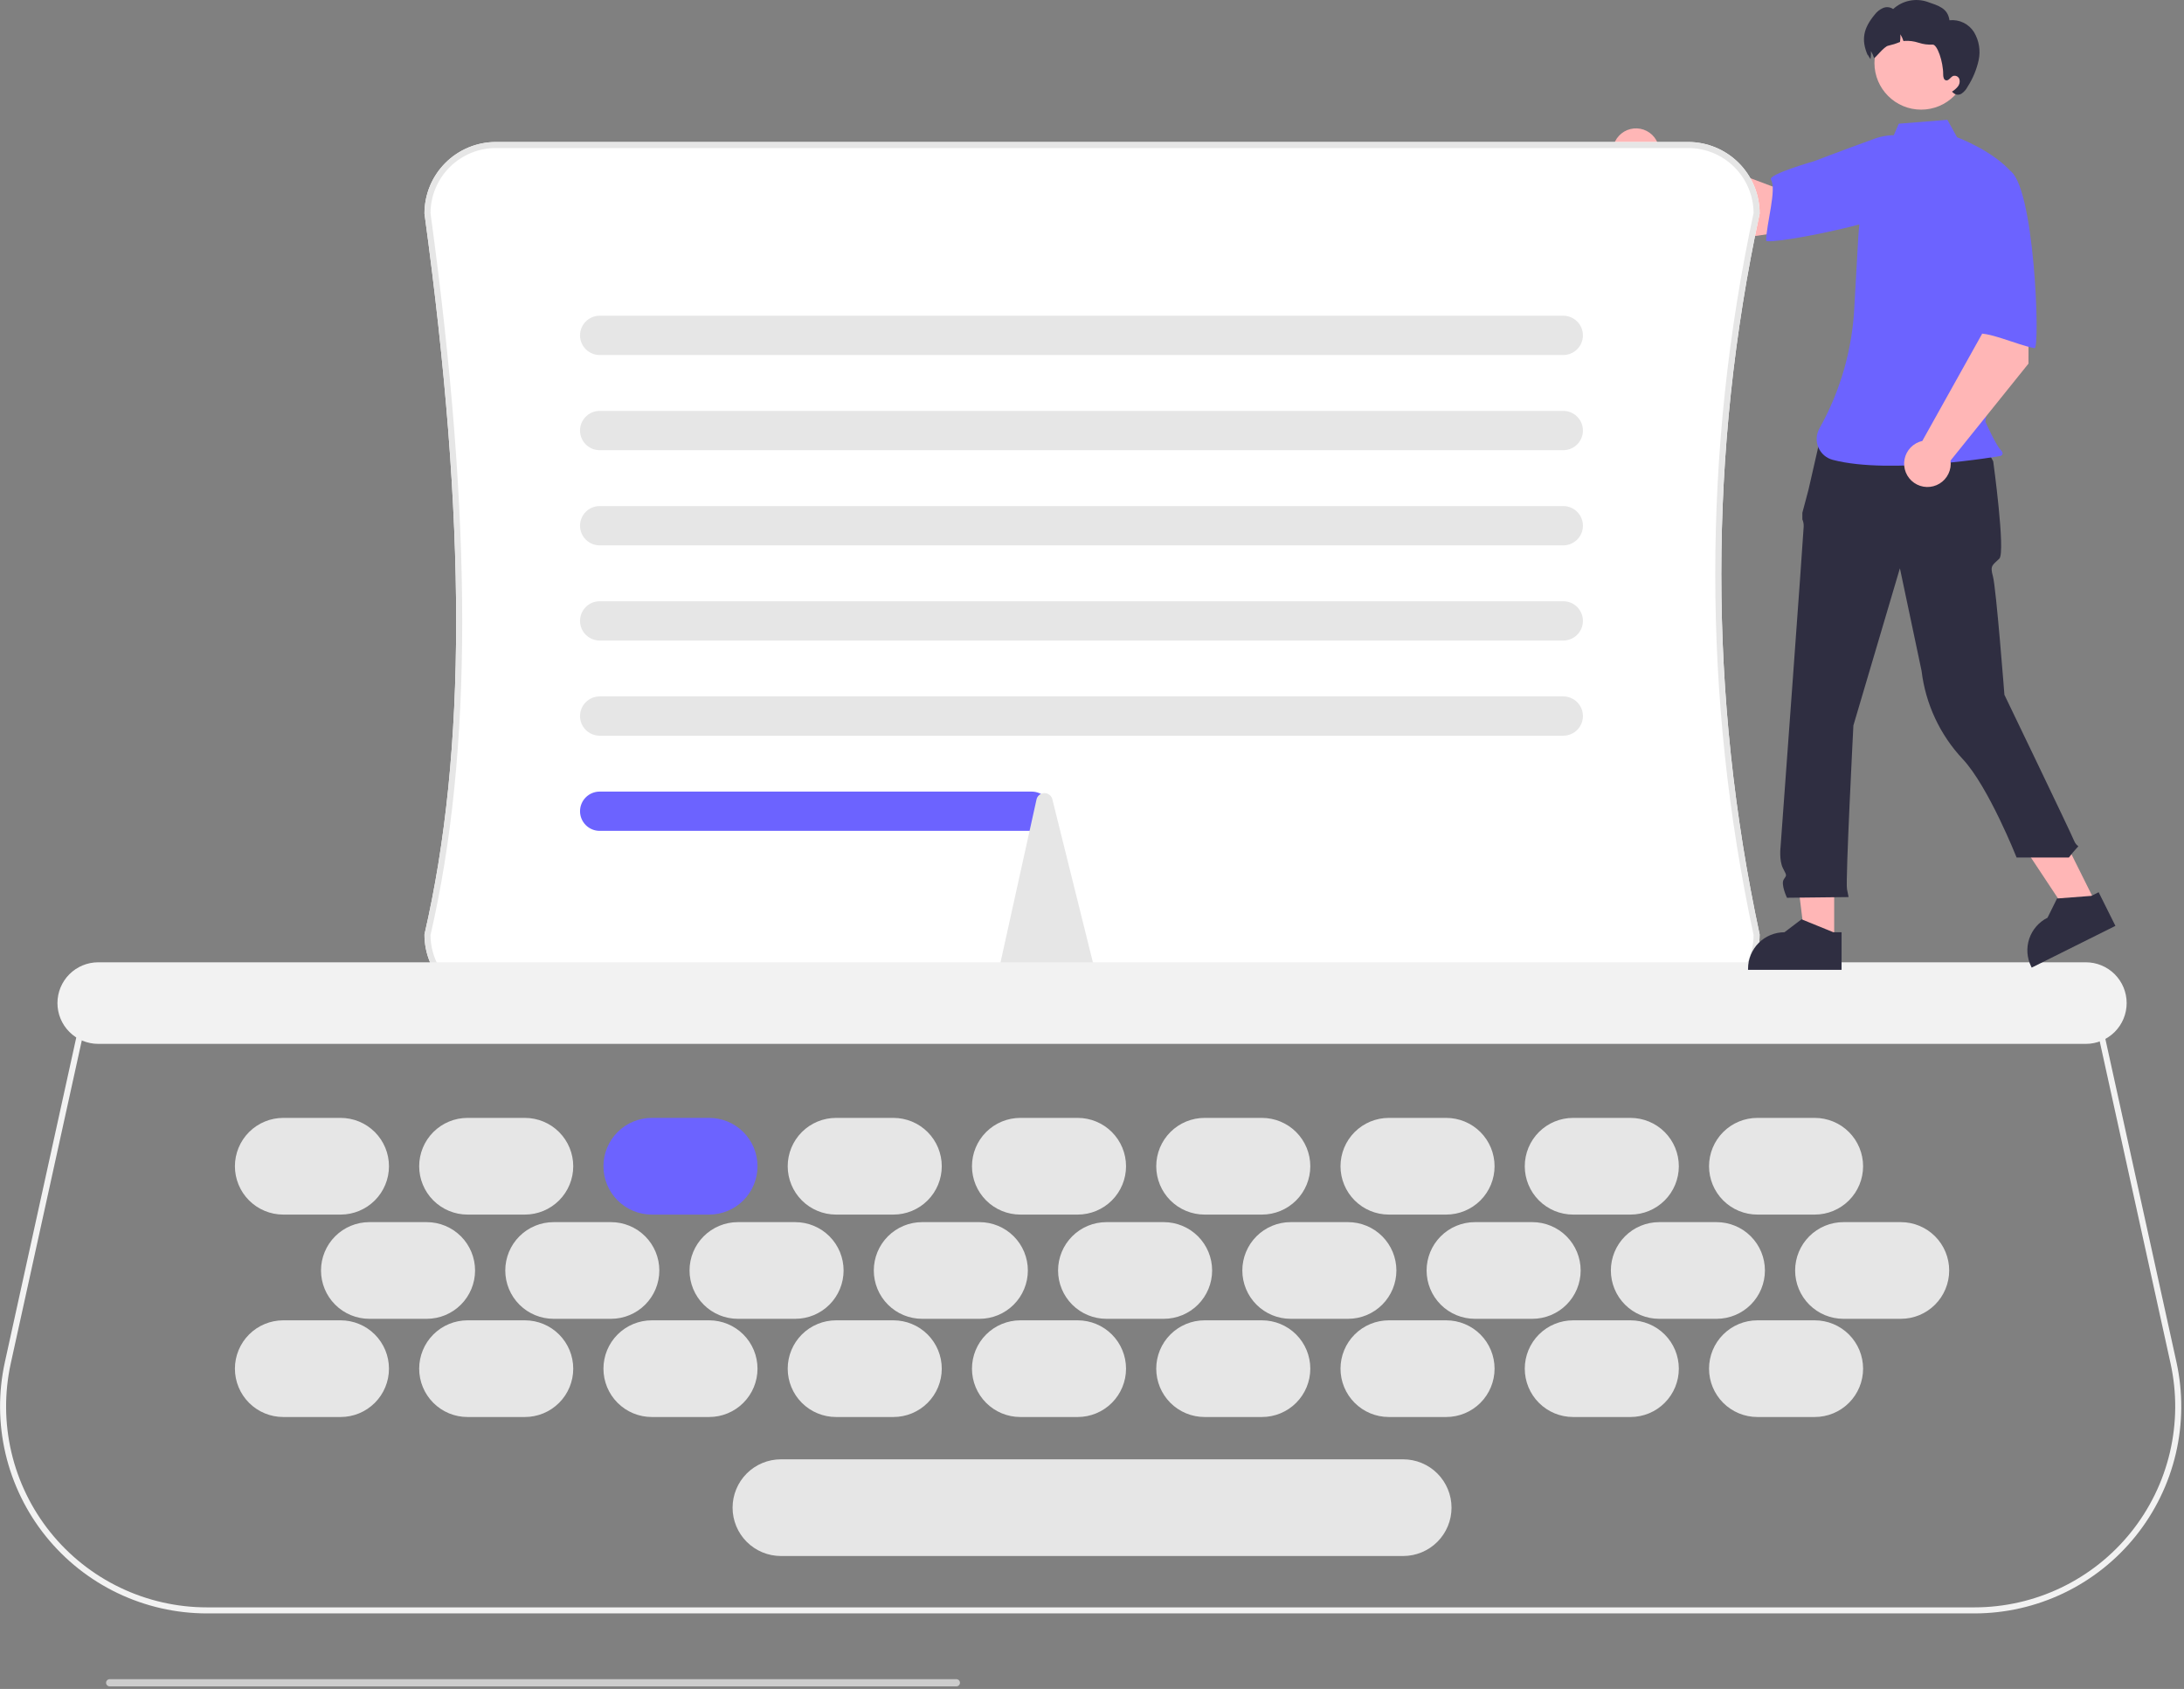 <svg width="723" height="559" viewBox="0 0 723 559" fill="none" xmlns="http://www.w3.org/2000/svg">
<rect x="0" y="0" width="723" height="559" fill="#808080" stroke="none"/>
<g clip-path="url(#clip0_0_3)">
<path d="M653.597 534.005H68.515C58.27 534.005 48.156 531.707 38.917 527.28C29.678 522.853 21.55 516.41 15.131 508.425C8.712 500.441 4.166 491.118 1.828 481.144C-0.511 471.169 -0.582 460.797 1.619 450.792L27.753 332.005H694.36L720.494 450.792C722.695 460.797 722.624 471.169 720.285 481.144C717.947 491.118 713.4 500.441 706.981 508.425C700.562 516.41 692.434 522.853 683.195 527.28C673.956 531.707 663.842 534.005 653.597 534.005ZM29.36 334.005L3.572 451.222C1.435 460.935 1.504 471.004 3.775 480.687C6.045 490.37 10.458 499.421 16.69 507.172C22.921 514.923 30.812 521.178 39.782 525.476C48.751 529.774 58.57 532.005 68.515 532.005H653.597C663.543 532.005 673.362 529.774 682.331 525.476C691.3 521.178 699.191 514.923 705.423 507.172C711.654 499.421 716.068 490.37 718.338 480.687C720.608 471.004 720.677 460.935 718.541 451.222L692.753 334.005H29.36Z" fill="#F2F2F2"/>
<path d="M579.306 78.378L609.996 73.805L605.149 52.455L586.749 61.722L548.788 47.415C548.247 46.019 547.311 44.81 546.095 43.936C544.879 43.062 543.435 42.561 541.939 42.493C540.443 42.426 538.96 42.795 537.67 43.556C536.38 44.317 535.34 45.437 534.676 46.779C534.011 48.121 533.752 49.627 533.929 51.114C534.106 52.601 534.712 54.005 535.673 55.153C536.633 56.302 537.908 57.146 539.34 57.583C540.772 58.02 542.301 58.031 543.739 57.614L579.306 78.378Z" fill="#FFB6B6"/>
<path d="M641.684 62.419C639.311 71.413 584.636 81.559 584.664 79.614C584.741 74.083 588.257 62.479 586.249 59.468C585.101 57.746 600.562 53.347 600.562 53.347C600.562 53.347 609.095 50.062 620.158 46.054C623.265 44.863 626.622 44.477 629.918 44.932C633.214 45.387 636.341 46.669 639.009 48.658C639.009 48.658 644.057 53.424 641.684 62.419Z" fill="#6C63FF"/>
<path d="M112.767 437H93.767C89.523 437 85.454 438.686 82.453 441.686C79.453 444.687 77.767 448.757 77.767 453C77.767 457.243 79.453 461.313 82.453 464.314C85.454 467.314 89.523 469 93.767 469H112.767C117.01 469 121.08 467.314 124.081 464.314C127.081 461.313 128.767 457.243 128.767 453C128.767 448.757 127.081 444.687 124.081 441.686C121.08 438.686 117.01 437 112.767 437Z" fill="#E6E6E6"/>
<path d="M173.767 437H154.767C150.523 437 146.454 438.686 143.453 441.686C140.453 444.687 138.767 448.757 138.767 453C138.767 457.243 140.453 461.313 143.453 464.314C146.454 467.314 150.523 469 154.767 469H173.767C178.01 469 182.08 467.314 185.081 464.314C188.081 461.313 189.767 457.243 189.767 453C189.767 448.757 188.081 444.687 185.081 441.686C182.08 438.686 178.01 437 173.767 437Z" fill="#E6E6E6"/>
<path d="M234.767 437H215.767C211.523 437 207.454 438.686 204.453 441.686C201.453 444.687 199.767 448.757 199.767 453C199.767 457.243 201.453 461.313 204.453 464.314C207.454 467.314 211.523 469 215.767 469H234.767C239.01 469 243.08 467.314 246.081 464.314C249.081 461.313 250.767 457.243 250.767 453C250.767 448.757 249.081 444.687 246.081 441.686C243.08 438.686 239.01 437 234.767 437Z" fill="#E6E6E6"/>
<path d="M295.767 437H276.767C272.523 437 268.454 438.686 265.453 441.686C262.453 444.687 260.767 448.757 260.767 453C260.767 457.243 262.453 461.313 265.453 464.314C268.454 467.314 272.523 469 276.767 469H295.767C300.01 469 304.08 467.314 307.081 464.314C310.081 461.313 311.767 457.243 311.767 453C311.767 448.757 310.081 444.687 307.081 441.686C304.08 438.686 300.01 437 295.767 437Z" fill="#E6E6E6"/>
<path d="M356.767 437H337.767C333.523 437 329.454 438.686 326.453 441.686C323.453 444.687 321.767 448.757 321.767 453C321.767 457.243 323.453 461.313 326.453 464.314C329.454 467.314 333.523 469 337.767 469H356.767C361.01 469 365.08 467.314 368.081 464.314C371.081 461.313 372.767 457.243 372.767 453C372.767 448.757 371.081 444.687 368.081 441.686C365.08 438.686 361.01 437 356.767 437Z" fill="#E6E6E6"/>
<path d="M417.767 437H398.767C394.523 437 390.454 438.686 387.453 441.686C384.453 444.687 382.767 448.757 382.767 453C382.767 457.243 384.453 461.313 387.453 464.314C390.454 467.314 394.523 469 398.767 469H417.767C422.01 469 426.08 467.314 429.081 464.314C432.081 461.313 433.767 457.243 433.767 453C433.767 448.757 432.081 444.687 429.081 441.686C426.08 438.686 422.01 437 417.767 437Z" fill="#E6E6E6"/>
<path d="M478.767 437H459.767C455.523 437 451.454 438.686 448.453 441.686C445.453 444.687 443.767 448.757 443.767 453C443.767 457.243 445.453 461.313 448.453 464.314C451.454 467.314 455.523 469 459.767 469H478.767C483.01 469 487.08 467.314 490.081 464.314C493.081 461.313 494.767 457.243 494.767 453C494.767 448.757 493.081 444.687 490.081 441.686C487.08 438.686 483.01 437 478.767 437Z" fill="#E6E6E6"/>
<path d="M539.767 437H520.767C516.523 437 512.454 438.686 509.453 441.686C506.453 444.687 504.767 448.757 504.767 453C504.767 457.243 506.453 461.313 509.453 464.314C512.454 467.314 516.523 469 520.767 469H539.767C544.01 469 548.08 467.314 551.081 464.314C554.081 461.313 555.767 457.243 555.767 453C555.767 448.757 554.081 444.687 551.081 441.686C548.08 438.686 544.01 437 539.767 437Z" fill="#E6E6E6"/>
<path d="M600.767 437H581.767C577.523 437 573.454 438.686 570.453 441.686C567.453 444.687 565.767 448.757 565.767 453C565.767 457.243 567.453 461.313 570.453 464.314C573.454 467.314 577.523 469 581.767 469H600.767C605.01 469 609.08 467.314 612.081 464.314C615.081 461.313 616.767 457.243 616.767 453C616.767 448.757 615.081 444.687 612.081 441.686C609.08 438.686 605.01 437 600.767 437Z" fill="#E6E6E6"/>
<path d="M112.767 370H93.767C89.523 370 85.454 371.686 82.453 374.686C79.453 377.687 77.767 381.757 77.767 386C77.767 390.243 79.453 394.313 82.453 397.314C85.454 400.314 89.523 402 93.767 402H112.767C117.01 402 121.08 400.314 124.081 397.314C127.081 394.313 128.767 390.243 128.767 386C128.767 381.757 127.081 377.687 124.081 374.686C121.08 371.686 117.01 370 112.767 370Z" fill="#E6E6E6"/>
<path d="M173.767 370H154.767C150.523 370 146.454 371.686 143.453 374.686C140.453 377.687 138.767 381.757 138.767 386C138.767 390.243 140.453 394.313 143.453 397.314C146.454 400.314 150.523 402 154.767 402H173.767C178.01 402 182.08 400.314 185.081 397.314C188.081 394.313 189.767 390.243 189.767 386C189.767 381.757 188.081 377.687 185.081 374.686C182.08 371.686 178.01 370 173.767 370Z" fill="#E6E6E6"/>
<path d="M234.767 370H215.767C211.523 370 207.454 371.686 204.453 374.686C201.453 377.687 199.767 381.757 199.767 386C199.767 390.243 201.453 394.313 204.453 397.314C207.454 400.314 211.523 402 215.767 402H234.767C239.01 402 243.08 400.314 246.081 397.314C249.081 394.313 250.767 390.243 250.767 386C250.767 381.757 249.081 377.687 246.081 374.686C243.08 371.686 239.01 370 234.767 370Z" fill="#6C63FF"/>
<path d="M295.767 370H276.767C272.523 370 268.454 371.686 265.453 374.686C262.453 377.687 260.767 381.757 260.767 386C260.767 390.243 262.453 394.313 265.453 397.314C268.454 400.314 272.523 402 276.767 402H295.767C300.01 402 304.08 400.314 307.081 397.314C310.081 394.313 311.767 390.243 311.767 386C311.767 381.757 310.081 377.687 307.081 374.686C304.08 371.686 300.01 370 295.767 370Z" fill="#E6E6E6"/>
<path d="M356.767 370H337.767C333.523 370 329.454 371.686 326.453 374.686C323.453 377.687 321.767 381.757 321.767 386C321.767 390.243 323.453 394.313 326.453 397.314C329.454 400.314 333.523 402 337.767 402H356.767C361.01 402 365.08 400.314 368.081 397.314C371.081 394.313 372.767 390.243 372.767 386C372.767 381.757 371.081 377.687 368.081 374.686C365.08 371.686 361.01 370 356.767 370Z" fill="#E6E6E6"/>
<path d="M417.767 370H398.767C394.523 370 390.454 371.686 387.453 374.686C384.453 377.687 382.767 381.757 382.767 386C382.767 390.243 384.453 394.313 387.453 397.314C390.454 400.314 394.523 402 398.767 402H417.767C422.01 402 426.08 400.314 429.081 397.314C432.081 394.313 433.767 390.243 433.767 386C433.767 381.757 432.081 377.687 429.081 374.686C426.08 371.686 422.01 370 417.767 370Z" fill="#E6E6E6"/>
<path d="M478.767 370H459.767C455.523 370 451.454 371.686 448.453 374.686C445.453 377.687 443.767 381.757 443.767 386C443.767 390.243 445.453 394.313 448.453 397.314C451.454 400.314 455.523 402 459.767 402H478.767C483.01 402 487.08 400.314 490.081 397.314C493.081 394.313 494.767 390.243 494.767 386C494.767 381.757 493.081 377.687 490.081 374.686C487.08 371.686 483.01 370 478.767 370Z" fill="#E6E6E6"/>
<path d="M539.767 370H520.767C516.523 370 512.454 371.686 509.453 374.686C506.453 377.687 504.767 381.757 504.767 386C504.767 390.243 506.453 394.313 509.453 397.314C512.454 400.314 516.523 402 520.767 402H539.767C544.01 402 548.08 400.314 551.081 397.314C554.081 394.313 555.767 390.243 555.767 386C555.767 381.757 554.081 377.687 551.081 374.686C548.08 371.686 544.01 370 539.767 370Z" fill="#E6E6E6"/>
<path d="M600.767 370H581.767C577.523 370 573.454 371.686 570.453 374.686C567.453 377.687 565.767 381.757 565.767 386C565.767 390.243 567.453 394.313 570.453 397.314C573.454 400.314 577.523 402 581.767 402H600.767C605.01 402 609.08 400.314 612.081 397.314C615.081 394.313 616.767 390.243 616.767 386C616.767 381.757 615.081 377.687 612.081 374.686C609.08 371.686 605.01 370 600.767 370Z" fill="#E6E6E6"/>
<path d="M141.267 404.5H122.267C118.023 404.5 113.954 406.186 110.953 409.186C107.953 412.187 106.267 416.257 106.267 420.5C106.267 424.743 107.953 428.813 110.953 431.814C113.954 434.814 118.023 436.5 122.267 436.5H141.267C145.51 436.5 149.58 434.814 152.581 431.814C155.581 428.813 157.267 424.743 157.267 420.5C157.267 416.257 155.581 412.187 152.581 409.186C149.58 406.186 145.51 404.5 141.267 404.5Z" fill="#E6E6E6"/>
<path d="M202.267 404.5H183.267C179.023 404.5 174.954 406.186 171.953 409.186C168.953 412.187 167.267 416.257 167.267 420.5C167.267 424.743 168.953 428.813 171.953 431.814C174.954 434.814 179.023 436.5 183.267 436.5H202.267C206.51 436.5 210.58 434.814 213.581 431.814C216.581 428.813 218.267 424.743 218.267 420.5C218.267 416.257 216.581 412.187 213.581 409.186C210.58 406.186 206.51 404.5 202.267 404.5Z" fill="#E6E6E6"/>
<path d="M263.267 404.5H244.267C240.023 404.5 235.954 406.186 232.953 409.186C229.953 412.187 228.267 416.257 228.267 420.5C228.267 424.743 229.953 428.813 232.953 431.814C235.954 434.814 240.023 436.5 244.267 436.5H263.267C267.51 436.5 271.58 434.814 274.581 431.814C277.581 428.813 279.267 424.743 279.267 420.5C279.267 416.257 277.581 412.187 274.581 409.186C271.58 406.186 267.51 404.5 263.267 404.5Z" fill="#E6E6E6"/>
<path d="M324.267 404.5H305.267C301.023 404.5 296.954 406.186 293.953 409.186C290.953 412.187 289.267 416.257 289.267 420.5C289.267 424.743 290.953 428.813 293.953 431.814C296.954 434.814 301.023 436.5 305.267 436.5H324.267C328.51 436.5 332.58 434.814 335.581 431.814C338.581 428.813 340.267 424.743 340.267 420.5C340.267 416.257 338.581 412.187 335.581 409.186C332.58 406.186 328.51 404.5 324.267 404.5Z" fill="#E6E6E6"/>
<path d="M385.267 404.5H366.267C362.023 404.5 357.954 406.186 354.953 409.186C351.953 412.187 350.267 416.257 350.267 420.5C350.267 424.743 351.953 428.813 354.953 431.814C357.954 434.814 362.023 436.5 366.267 436.5H385.267C389.51 436.5 393.58 434.814 396.581 431.814C399.581 428.813 401.267 424.743 401.267 420.5C401.267 416.257 399.581 412.187 396.581 409.186C393.58 406.186 389.51 404.5 385.267 404.5Z" fill="#E6E6E6"/>
<path d="M446.267 404.5H427.267C423.023 404.5 418.954 406.186 415.953 409.186C412.953 412.187 411.267 416.257 411.267 420.5C411.267 424.743 412.953 428.813 415.953 431.814C418.954 434.814 423.023 436.5 427.267 436.5H446.267C450.51 436.5 454.58 434.814 457.581 431.814C460.581 428.813 462.267 424.743 462.267 420.5C462.267 416.257 460.581 412.187 457.581 409.186C454.58 406.186 450.51 404.5 446.267 404.5Z" fill="#E6E6E6"/>
<path d="M507.267 404.5H488.267C484.023 404.5 479.954 406.186 476.953 409.186C473.953 412.187 472.267 416.257 472.267 420.5C472.267 424.743 473.953 428.813 476.953 431.814C479.954 434.814 484.023 436.5 488.267 436.5H507.267C511.51 436.5 515.58 434.814 518.581 431.814C521.581 428.813 523.267 424.743 523.267 420.5C523.267 416.257 521.581 412.187 518.581 409.186C515.58 406.186 511.51 404.5 507.267 404.5Z" fill="#E6E6E6"/>
<path d="M568.267 404.5H549.267C545.023 404.5 540.954 406.186 537.953 409.186C534.953 412.187 533.267 416.257 533.267 420.5C533.267 424.743 534.953 428.813 537.953 431.814C540.954 434.814 545.023 436.5 549.267 436.5H568.267C572.51 436.5 576.58 434.814 579.581 431.814C582.581 428.813 584.267 424.743 584.267 420.5C584.267 416.257 582.581 412.187 579.581 409.186C576.58 406.186 572.51 404.5 568.267 404.5Z" fill="#E6E6E6"/>
<path d="M629.267 404.5H610.267C606.023 404.5 601.954 406.186 598.953 409.186C595.953 412.187 594.267 416.257 594.267 420.5C594.267 424.743 595.953 428.813 598.953 431.814C601.954 434.814 606.023 436.5 610.267 436.5H629.267C633.51 436.5 637.58 434.814 640.581 431.814C643.581 428.813 645.267 424.743 645.267 420.5C645.267 416.257 643.581 412.187 640.581 409.186C637.58 406.186 633.51 404.5 629.267 404.5Z" fill="#E6E6E6"/>
<path d="M558.899 333H164.135C157.873 332.993 151.87 330.502 147.442 326.075C143.015 321.647 140.524 315.644 140.517 309.382L140.543 309.156C154.509 248.729 154.503 172.975 140.526 70.754L140.517 70.618C140.524 64.356 143.015 58.353 147.442 53.925C151.87 49.498 157.873 47.007 164.135 47H558.899C565.161 47.007 571.164 49.498 575.591 53.925C580.019 58.353 582.51 64.356 582.517 70.618L582.495 70.827C565.604 149.378 565.604 230.622 582.495 309.173L582.517 309.382C582.51 315.644 580.019 321.647 575.592 326.075C571.164 330.502 565.161 332.993 558.899 333Z" fill="white"/>
<path d="M558.899 333H164.135C157.873 332.993 151.87 330.502 147.442 326.075C143.015 321.647 140.524 315.644 140.517 309.382L140.543 309.156C154.509 248.729 154.503 172.975 140.526 70.754L140.517 70.618C140.524 64.356 143.015 58.353 147.442 53.925C151.87 49.498 157.873 47.007 164.135 47H558.899C565.161 47.007 571.164 49.498 575.591 53.925C580.019 58.353 582.51 64.356 582.517 70.618L582.495 70.827C565.604 149.378 565.604 230.622 582.495 309.173L582.517 309.382C582.51 315.644 580.019 321.647 575.592 326.075C571.164 330.502 565.161 332.993 558.899 333ZM142.517 309.494C142.554 315.206 144.846 320.672 148.896 324.701C152.945 328.729 158.423 330.993 164.135 331H558.899C564.612 330.993 570.091 328.728 574.141 324.698C578.191 320.668 580.482 315.2 580.516 309.486C563.596 230.727 563.596 149.273 580.516 70.514C580.482 64.8 578.191 59.332 574.141 55.302C570.091 51.272 564.612 49.007 558.899 49H164.135C158.415 49.007 152.931 51.277 148.88 55.315C144.829 59.353 142.541 64.831 142.517 70.551C156.51 172.919 156.511 248.856 142.517 309.494Z" fill="#E6E6E6"/>
<path d="M517.517 117.5H198.517C196.793 117.5 195.14 116.815 193.921 115.596C192.702 114.377 192.017 112.724 192.017 111C192.017 109.276 192.702 107.623 193.921 106.404C195.14 105.185 196.793 104.5 198.517 104.5H517.517C519.241 104.5 520.894 105.185 522.113 106.404C523.332 107.623 524.017 109.276 524.017 111C524.017 112.724 523.332 114.377 522.113 115.596C520.894 116.815 519.241 117.5 517.517 117.5Z" fill="#E6E6E6"/>
<path d="M517.517 149H198.517C196.793 149 195.14 148.315 193.921 147.096C192.702 145.877 192.017 144.224 192.017 142.5C192.017 140.776 192.702 139.123 193.921 137.904C195.14 136.685 196.793 136 198.517 136H517.517C519.241 136 520.894 136.685 522.113 137.904C523.332 139.123 524.017 140.776 524.017 142.5C524.017 144.224 523.332 145.877 522.113 147.096C520.894 148.315 519.241 149 517.517 149Z" fill="#E6E6E6"/>
<path d="M517.517 180.5H198.517C196.793 180.5 195.14 179.815 193.921 178.596C192.702 177.377 192.017 175.724 192.017 174C192.017 172.276 192.702 170.623 193.921 169.404C195.14 168.185 196.793 167.5 198.517 167.5H517.517C519.241 167.5 520.894 168.185 522.113 169.404C523.332 170.623 524.017 172.276 524.017 174C524.017 175.724 523.332 177.377 522.113 178.596C520.894 179.815 519.241 180.5 517.517 180.5Z" fill="#E6E6E6"/>
<path d="M517.517 212H198.517C196.793 212 195.14 211.315 193.921 210.096C192.702 208.877 192.017 207.224 192.017 205.5C192.017 203.776 192.702 202.123 193.921 200.904C195.14 199.685 196.793 199 198.517 199H517.517C519.241 199 520.894 199.685 522.113 200.904C523.332 202.123 524.017 203.776 524.017 205.5C524.017 207.224 523.332 208.877 522.113 210.096C520.894 211.315 519.241 212 517.517 212Z" fill="#E6E6E6"/>
<path d="M517.517 243.5H198.517C196.793 243.5 195.14 242.815 193.921 241.596C192.702 240.377 192.017 238.724 192.017 237C192.017 235.276 192.702 233.623 193.921 232.404C195.14 231.185 196.793 230.5 198.517 230.5H517.517C519.241 230.5 520.894 231.185 522.113 232.404C523.332 233.623 524.017 235.276 524.017 237C524.017 238.724 523.332 240.377 522.113 241.596C520.894 242.815 519.241 243.5 517.517 243.5Z" fill="#E6E6E6"/>
<path d="M341.517 275H198.517C196.793 275 195.14 274.315 193.921 273.096C192.702 271.877 192.017 270.224 192.017 268.5C192.017 266.776 192.702 265.123 193.921 263.904C195.14 262.685 196.793 262 198.517 262H341.517C343.241 262 344.894 262.685 346.113 263.904C347.332 265.123 348.017 266.776 348.017 268.5C348.017 270.224 347.332 271.877 346.113 273.096C344.894 274.315 343.241 275 341.517 275Z" fill="#6C63FF"/>
<path d="M359.699 324.5H333.375C332.976 324.496 332.583 324.403 332.225 324.226C331.866 324.05 331.553 323.795 331.306 323.48C331.016 323.11 330.812 322.681 330.708 322.222C330.604 321.763 330.603 321.287 330.706 320.828L343.093 264.782C343.191 264.153 343.509 263.579 343.989 263.162C344.47 262.744 345.083 262.51 345.719 262.5C346.356 262.49 346.975 262.706 347.468 263.109C347.961 263.512 348.296 264.076 348.413 264.701L362.349 320.746C362.466 321.21 362.477 321.694 362.38 322.162C362.283 322.63 362.082 323.071 361.792 323.45C361.546 323.773 361.23 324.036 360.867 324.218C360.504 324.4 360.104 324.497 359.699 324.5Z" fill="#E6E6E6"/>
<path d="M690.517 345.5H32.517C28.936 345.5 25.503 344.078 22.971 341.546C20.439 339.014 19.017 335.58 19.017 332C19.017 328.42 20.439 324.986 22.971 322.454C25.503 319.922 28.936 318.5 32.517 318.5H690.517C694.097 318.5 697.531 319.922 700.063 322.454C702.595 324.986 704.017 328.42 704.017 332C704.017 335.58 702.595 339.014 700.063 341.546C697.531 344.078 694.097 345.5 690.517 345.5Z" fill="#F2F2F2"/>
<path d="M607.193 311.693L597.591 311.692L593.024 274.657L607.195 274.658L607.193 311.693Z" fill="#FFB6B6"/>
<path d="M609.642 321L578.682 320.999V320.607C578.682 317.411 579.952 314.346 582.212 312.087C584.471 309.827 587.536 308.557 590.732 308.557L596.388 304.267L606.94 308.558L609.642 308.558L609.642 321Z" fill="#2F2E41"/>
<path d="M693.95 299.209L685.357 303.492L664.747 272.384L677.431 266.063L693.95 299.209Z" fill="#FFB6B6"/>
<path d="M700.294 306.447L672.585 320.257L672.41 319.906C670.985 317.046 670.754 313.737 671.768 310.706C672.783 307.675 674.959 305.172 677.819 303.746L680.968 297.383L692.325 296.517L694.744 295.311L700.294 306.447Z" fill="#2F2E41"/>
<path d="M602.939 143.492L655.884 145.346L659.843 152.698C659.843 152.698 663.989 182.777 661.865 184.9C659.742 187.024 658.68 187.024 659.742 190.74C660.804 194.456 663.549 229.962 663.549 229.962C663.549 229.962 685.42 275.328 686.482 277.983C687.543 280.637 688.605 279.575 687.543 280.637C686.603 281.651 685.717 282.714 684.889 283.822H667.585C667.585 283.822 658.267 260.32 649.739 251.229C642.207 243.202 637.438 232.979 636.126 222.051L628.952 188.086L613.556 240.111C613.556 240.111 610.902 291.605 611.433 294.26L611.964 296.914L591.568 297.142C591.568 297.142 589.444 292.667 590.506 291.074C591.568 289.482 591.504 289.917 590.209 287.31C588.914 284.704 589.444 280.288 589.444 280.288C589.444 280.288 597.099 175.876 597.099 174.283C597.139 173.463 596.988 172.646 596.658 171.895V169.733L598.692 162.073L602.939 143.492Z" fill="#2F2E41"/>
<path d="M625.767 47.43C622.32 49.479 620.259 53.243 619.075 57.074C616.884 64.166 615.566 71.498 615.148 78.909L613.898 101.095C613.275 115.414 609.293 129.385 602.271 141.879C601.75 142.83 601.454 143.888 601.403 144.971C601.352 146.054 601.55 147.135 601.98 148.13C602.41 149.126 603.061 150.01 603.885 150.716C604.708 151.422 605.681 151.93 606.731 152.203C625.92 157.239 662.264 150.917 662.264 150.917C662.264 150.917 663.812 150.401 662.264 148.853C660.716 147.305 657.243 139.564 657.243 139.564L661.371 112.447L666.531 57.75C660.339 50.01 647.886 45.447 647.886 45.447L644.668 39.656L628.579 40.943L625.767 47.43Z" fill="#6C63FF"/>
<path d="M635.979 36.29C644.515 36.29 651.435 29.37 651.435 20.834C651.435 12.298 644.515 5.379 635.979 5.379C627.444 5.379 620.524 12.298 620.524 20.834C620.524 29.37 627.444 36.29 635.979 36.29Z" fill="#FFB8B8"/>
<path d="M655.023 19.916C654.333 23.048 653.088 26.031 651.347 28.724C650.885 29.642 650.194 30.426 649.342 31C648.91 31.277 648.395 31.394 647.886 31.33C647.378 31.267 646.907 31.027 646.557 30.652L646.181 30.346C646.918 29.891 647.577 29.32 648.13 28.654C648.405 28.32 648.595 27.925 648.686 27.502C648.777 27.08 648.765 26.641 648.653 26.224C648.519 25.812 648.231 25.469 647.85 25.265C647.468 25.061 647.022 25.013 646.606 25.131C645.701 25.486 645.151 26.795 644.204 26.593C643.438 26.426 643.278 25.416 643.278 24.623C643.306 20.474 641.301 14.577 639.748 14.758C638.18 14.843 636.609 14.633 635.118 14.138C633.626 13.642 632.051 13.441 630.482 13.546C630.37 13.56 630.259 13.581 630.14 13.602C629.889 12.814 629.543 12.059 629.11 11.353C629.159 12.205 629.117 13.059 628.985 13.901C627.736 14.416 626.446 14.824 625.128 15.12C623.694 15.322 620.54 19.61 620.394 19.172C620.142 18.383 619.796 17.628 619.363 16.923C619.412 17.774 619.37 18.628 619.238 19.471C619.231 19.506 619.231 19.534 619.224 19.568C618.528 18.642 618.103 17.515 618.34 18.378C616.007 13.101 616.913 9.32 620.582 4.872C621.297 3.915 622.243 3.156 623.332 2.665C623.877 2.425 624.474 2.33 625.067 2.389C625.66 2.447 626.227 2.657 626.715 2.999C628.212 1.627 630.048 0.68 632.033 0.256C634.019 -0.167 636.082 -0.052 638.008 0.59C641.83 1.92 644.775 2.699 645.36 6.71C646.954 6.535 648.566 6.815 650.008 7.517C651.451 8.219 652.665 9.315 653.512 10.678C655.159 13.458 655.699 16.756 655.023 19.916Z" fill="#2F2E41"/>
<path d="M671.517 120.349L671.542 89.319L649.71 90.949L656.147 110.519L636.373 145.941C634.912 146.269 633.577 147.014 632.533 148.088C631.488 149.161 630.779 150.514 630.49 151.984C630.202 153.453 630.347 154.975 630.908 156.363C631.47 157.752 632.423 158.947 633.652 159.802C634.881 160.658 636.332 161.138 637.829 161.184C639.326 161.229 640.803 160.838 642.082 160.058C643.36 159.278 644.384 158.143 645.028 156.791C645.673 155.439 645.91 153.929 645.711 152.445L671.517 120.349Z" fill="#FFB6B6"/>
<path d="M664.978 56.294C673.522 59.973 675.453 115.548 673.533 115.233C668.075 114.336 657.119 109.14 653.844 110.679C651.972 111.56 649.912 95.617 649.912 95.617C649.912 95.617 647.929 86.691 645.604 75.156C644.886 71.907 645.002 68.53 645.941 65.338C646.88 62.146 648.611 59.243 650.973 56.9C650.973 56.9 656.435 52.614 664.978 56.294Z" fill="#6C63FF"/>
<path d="M317.789 556.961C317.789 557.117 317.759 557.272 317.699 557.417C317.64 557.561 317.552 557.693 317.441 557.803C317.331 557.914 317.199 558.002 317.055 558.061C316.91 558.121 316.755 558.151 316.599 558.151H36.309C35.993 558.151 35.691 558.025 35.468 557.802C35.244 557.579 35.119 557.276 35.119 556.961C35.119 556.645 35.244 556.343 35.468 556.119C35.691 555.896 35.993 555.771 36.309 555.771H316.599C316.755 555.77 316.91 555.801 317.055 555.86C317.199 555.92 317.331 556.008 317.441 556.118C317.552 556.229 317.64 556.36 317.699 556.505C317.759 556.65 317.789 556.804 317.789 556.961Z" fill="#CCCCCC"/>
<path d="M464.517 483.005H258.517C254.273 483.005 250.204 484.69 247.203 487.691C244.203 490.692 242.517 494.761 242.517 499.005C242.517 503.248 244.203 507.318 247.203 510.318C250.204 513.319 254.273 515.005 258.517 515.005H464.517C468.76 515.005 472.83 513.319 475.831 510.318C478.831 507.318 480.517 503.248 480.517 499.005C480.517 494.761 478.831 490.692 475.831 487.691C472.83 484.69 468.76 483.005 464.517 483.005Z" fill="#E6E6E6"/>
</g>
<defs>
<clipPath id="clip0_0_3">
<rect width="722.113" height="558.151" fill="white"/>
</clipPath>
</defs>
</svg>
